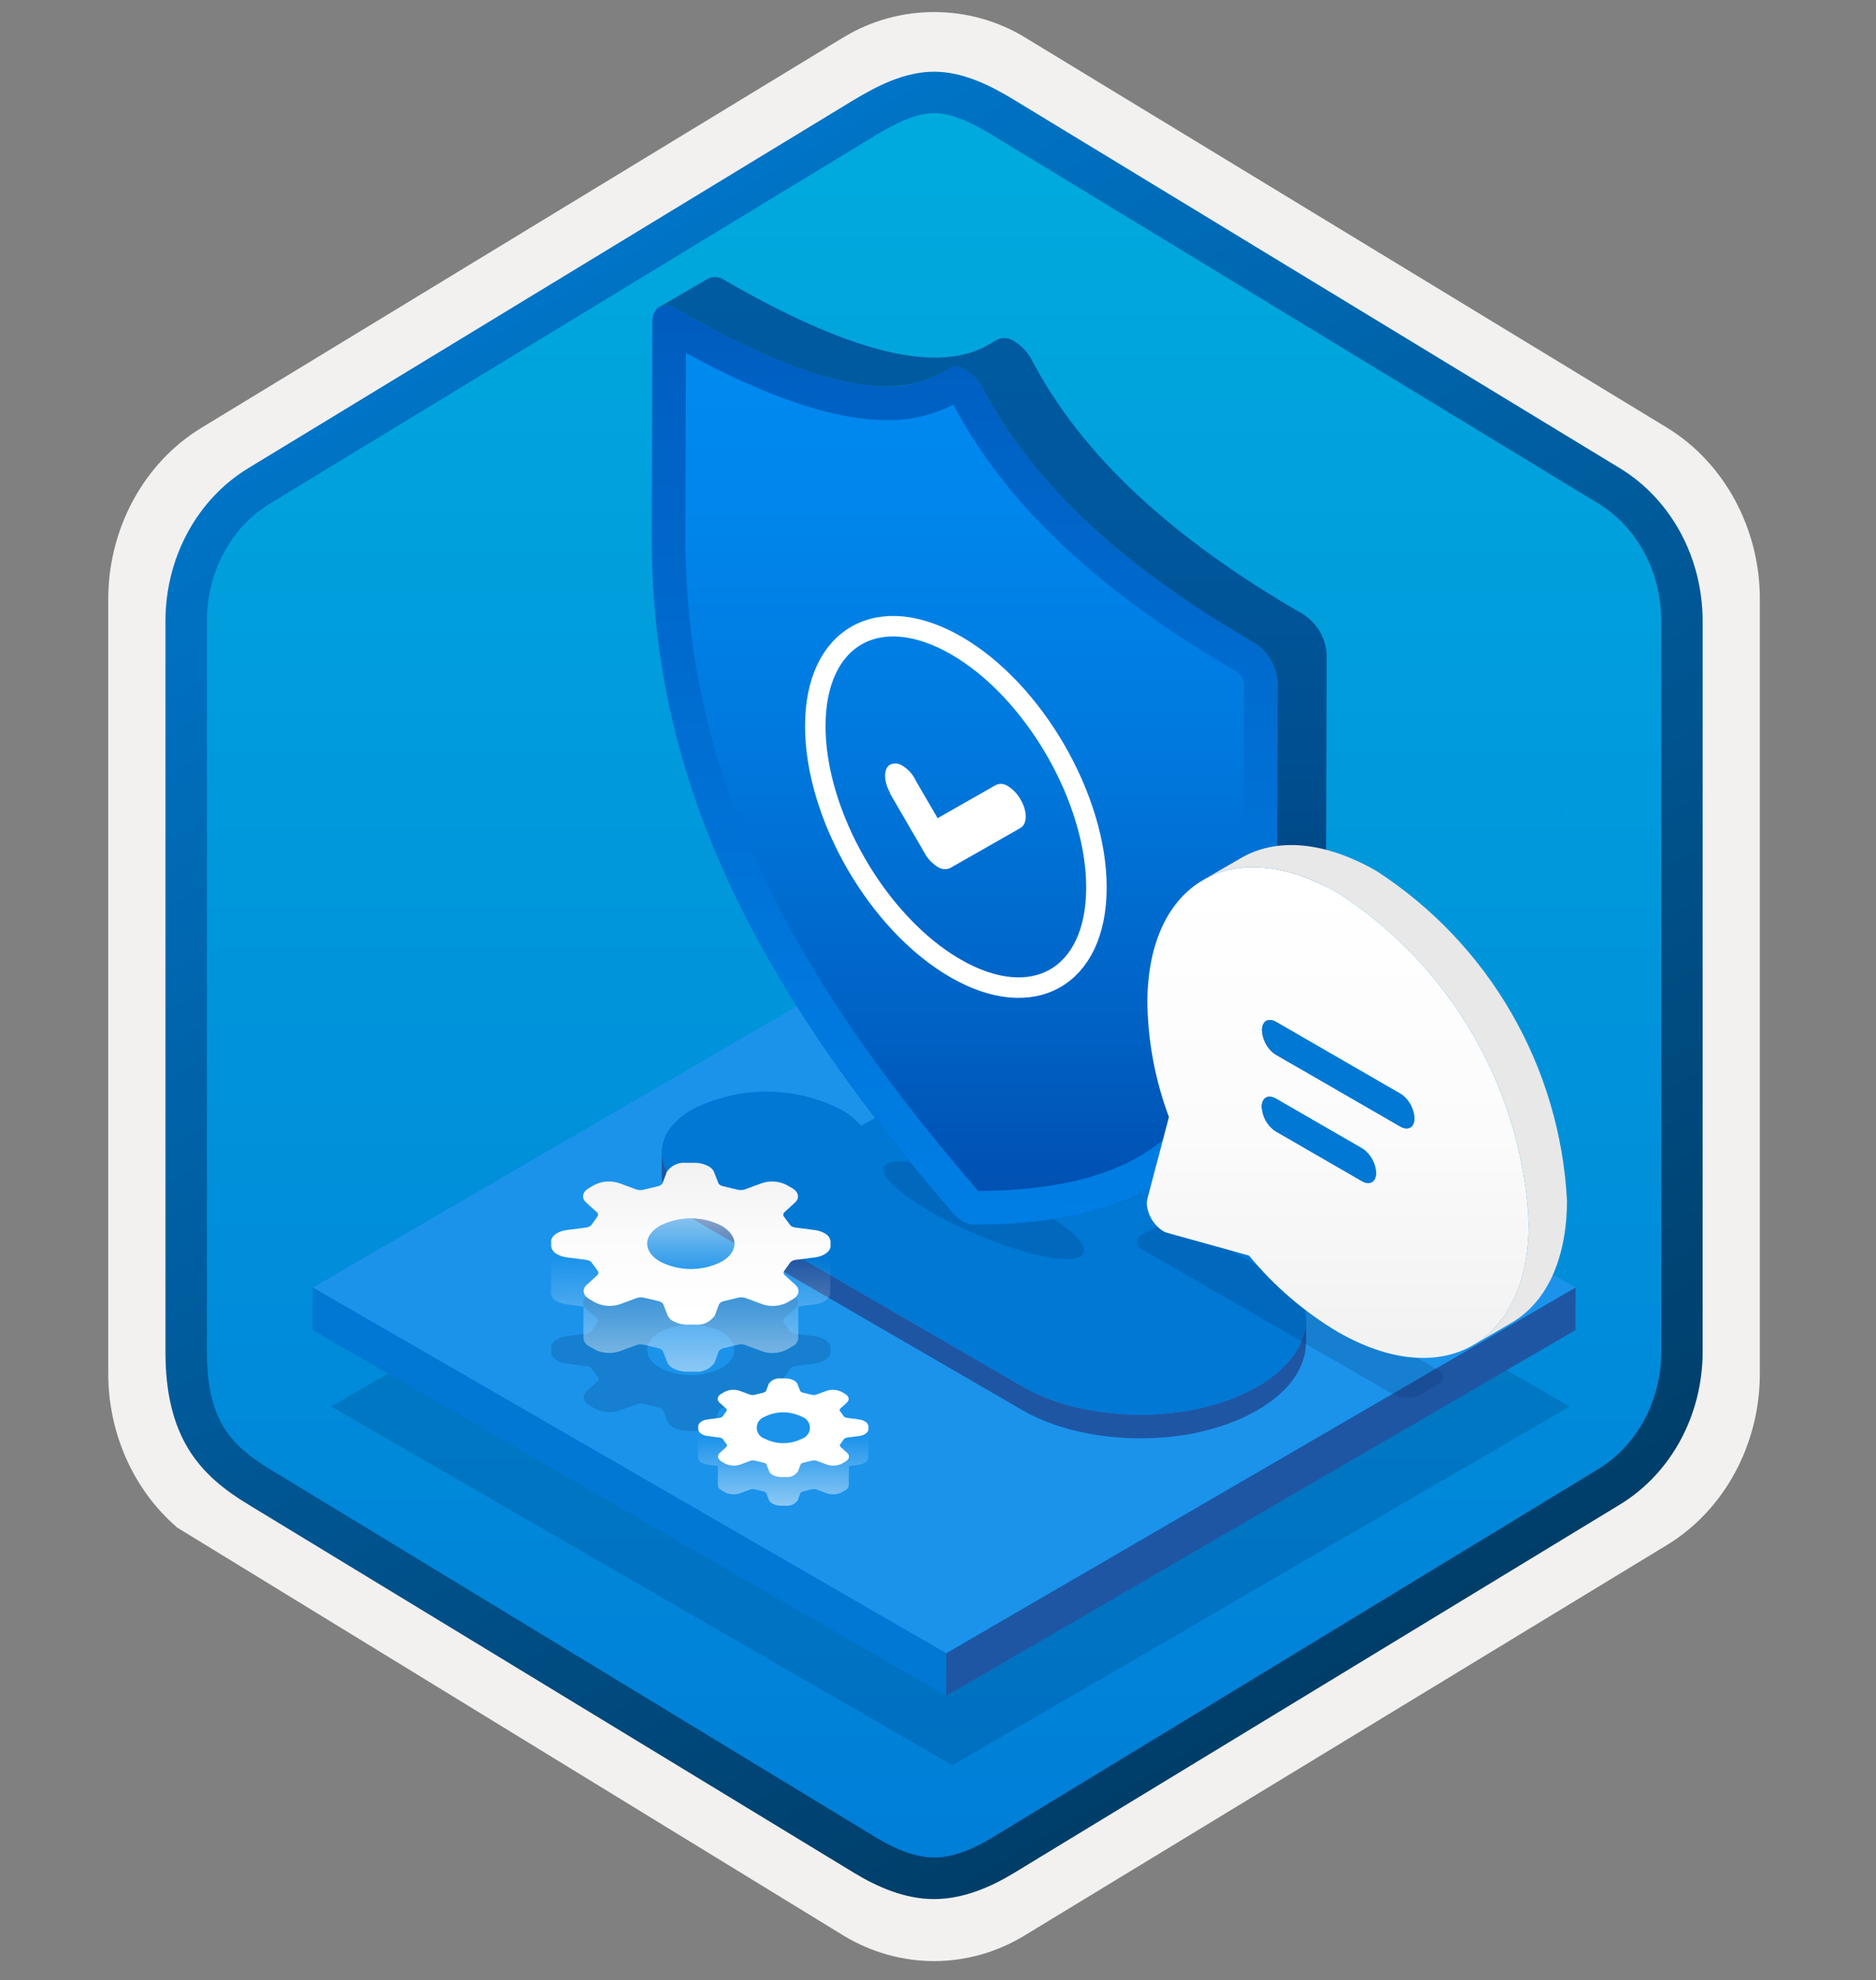<svg width="181" height="191" viewBox="0 0 181 191" fill="none" xmlns="http://www.w3.org/2000/svg">
<rect x="0" y="0" width="181" height="191" fill="#808080" stroke="none"/>
<path d="M90.124 189.167C93.184 189.167 96.194 188.317 98.854 186.697L160.824 149.037C166.364 145.667 169.794 139.337 169.794 132.497V57.787C169.794 50.967 166.364 44.627 160.824 41.247L98.854 3.587C93.524 0.347 86.704 0.367 81.404 3.587L19.434 41.267C13.894 44.637 10.444 50.967 10.444 57.807V132.507C10.444 138.267 12.894 143.687 16.994 147.257V147.287L81.404 186.717C84.044 188.317 87.064 189.167 90.124 189.167ZM90.774 8.117C92.724 8.117 95.204 9.327 96.914 10.377L157.674 47.567C161.424 49.847 163.544 56.447 163.544 61.197L162.914 132.497C162.914 137.247 159.714 141.517 155.964 143.797L95.564 180.177C92.134 182.267 89.344 182.267 85.904 180.177L24.694 143.707C20.944 141.427 17.924 137.227 17.924 132.497V58.857C17.924 54.117 20.654 49.227 24.424 46.937L85.004 10.377C86.704 9.337 88.824 8.117 90.774 8.117Z" fill="#F2F1F0"/>
<path fill-rule="evenodd" clip-rule="evenodd" d="M98.024 11.697C95.574 10.197 92.854 9.447 90.124 9.447C87.394 9.447 84.674 10.207 82.224 11.697L26.094 46.027C21.074 49.097 17.964 54.847 17.964 61.097V129.197C17.964 135.427 21.064 141.197 26.094 144.267L82.224 178.597C84.674 180.097 87.394 180.847 90.124 180.847C92.854 180.847 95.574 180.107 98.024 178.597L154.154 144.267C159.174 141.197 162.284 135.427 162.284 129.197V61.097C162.284 54.867 159.184 49.117 154.154 46.027L98.024 11.697Z" fill="url(#paint0_linear_1316_1406)"/>
<path fill-rule="evenodd" clip-rule="evenodd" d="M90.124 10.917C91.804 10.917 93.694 11.787 95.754 13.037L154.224 48.577C157.874 50.797 160.284 55.067 160.284 59.897V130.377C160.284 135.197 157.874 139.477 154.224 141.697L95.764 177.237C93.804 178.427 91.884 179.177 90.134 179.177C88.384 179.177 86.464 178.427 84.504 177.237L26.024 141.707C24.014 140.477 22.564 139.277 21.584 137.667C20.604 136.067 19.964 133.847 19.964 130.387V59.907C19.964 55.077 22.374 50.807 26.024 48.587L84.484 13.047C86.574 11.797 88.434 10.917 90.124 10.917ZM97.834 180.667L156.294 145.127C161.214 142.137 164.274 136.517 164.274 130.387V59.907C164.274 53.777 161.214 48.157 156.294 45.167L97.834 9.627C95.724 8.347 93.014 6.917 90.124 6.917C87.224 6.917 84.514 8.357 82.424 9.617H82.414L23.944 45.167C19.024 48.157 15.964 53.777 15.964 59.907V130.387C15.964 134.347 16.704 137.337 18.164 139.747C19.624 142.147 21.684 143.747 23.944 145.117L82.404 180.657C84.624 182.007 87.294 183.187 90.114 183.187C92.934 183.187 95.614 182.017 97.834 180.667Z" fill="url(#paint1_linear_1316_1406)"/>
<path opacity="0.2" d="M151.444 135.676L91.894 170.283L31.955 135.677L91.505 101.07L151.444 135.676Z" fill="#003067"/>
<path d="M152.017 124.196L91.295 159.484L30.183 124.201L90.905 88.913L152.017 124.196Z" fill="#1B93EB"/>
<path d="M152.017 124.196L152.005 128.302L91.283 163.59L91.295 159.484L152.017 124.196Z" fill="#1F56A3"/>
<path d="M91.295 159.484L91.283 163.59L30.171 128.307L30.183 124.201L91.295 159.484Z" fill="#0078D4"/>
<path d="M118.941 116.731C118.935 117.608 118.771 118.477 118.456 119.295L118.45 121.582C118.765 120.763 118.929 119.895 118.934 119.017L118.941 116.731Z" fill="#1F56A3"/>
<path d="M121.349 133.725C120.604 134.157 119.827 134.532 119.026 134.847C118.91 134.893 118.758 134.94 118.634 135.002C117.403 135.444 116.14 135.79 114.855 136.036C114.713 136.067 114.543 136.082 114.4 136.113C108.988 136.987 102.914 136.201 98.643 133.735L66.155 114.896C65.493 114.505 64.936 113.958 64.534 113.303C64.131 112.648 63.895 111.904 63.844 111.137L63.838 113.423C63.888 114.191 64.125 114.934 64.527 115.589C64.93 116.245 65.487 116.791 66.148 117.183L98.636 136.022C102.907 138.488 108.981 139.274 114.394 138.4C114.537 138.369 114.706 138.353 114.849 138.322C116.133 138.076 117.397 137.731 118.627 137.288C118.752 137.226 118.903 137.18 119.019 137.133C119.821 136.819 120.597 136.444 121.342 136.011C124.448 134.206 126.004 131.845 126.01 129.482L126.017 127.195C126.01 129.559 124.455 131.92 121.349 133.725Z" fill="#1F56A3"/>
<path d="M112.851 108.237C118.054 111.241 119.925 115.423 118.456 119.295C119.44 119.64 120.389 120.074 121.293 120.593C127.57 124.217 127.594 130.095 121.349 133.725C120.604 134.157 119.827 134.532 119.026 134.847C118.91 134.893 118.758 134.94 118.634 135.002C117.403 135.444 116.14 135.79 114.855 136.036C114.713 136.067 114.543 136.082 114.4 136.113C108.988 136.987 102.914 136.201 98.643 133.735L66.155 114.896C62.893 112.59 63.07 109.178 66.78 107.022C69.001 105.891 71.458 105.301 73.951 105.3C76.444 105.299 78.901 105.887 81.123 107.017C81.869 107.43 82.539 107.967 83.105 108.604C83.282 108.48 83.487 108.361 83.683 108.247C91.725 103.574 104.774 103.574 112.851 108.237Z" fill="#0078D4"/>
<path opacity="0.2" d="M86.112 114.247C88.283 116.445 93.969 119.346 98.826 120.727C103.717 122.118 105.953 121.449 103.748 119.215C101.542 116.98 95.751 114.049 90.895 112.695C86.073 111.35 83.941 112.049 86.112 114.247" fill="#003067"/>
<path d="M93.147 35.672C93.864 36.11 94.448 36.737 94.834 37.483C99.608 46.574 108.184 54.594 121.046 62.02C121.696 62.444 122.237 63.014 122.624 63.686C123.012 64.358 123.236 65.111 123.277 65.885L123.219 86.433C123.156 108.652 114.402 118.139 93.92 118.131C93.56 118.127 93.209 118.021 92.907 117.825C92.531 117.603 92.193 117.319 91.91 116.987C71.495 93.367 62.823 73.819 62.886 51.6L62.944 31.052C62.948 29.643 63.95 29.056 65.19 29.772C78.053 37.198 86.646 39.09 91.455 35.532C91.721 35.391 92.022 35.329 92.322 35.354C92.621 35.379 92.908 35.489 93.147 35.672V35.672Z" fill="url(#paint2_linear_1316_1406)"/>
<path d="M66.182 34.05C74.183 38.398 80.534 40.518 85.537 40.518C87.775 40.563 89.989 40.053 91.981 39.032C97.047 48.656 106.024 57.096 119.419 64.83C119.73 65.104 119.945 65.471 120.031 65.876L119.973 86.424C119.915 106.735 112.738 114.751 94.383 114.883L94.366 114.864C74.515 91.897 66.072 72.98 66.132 51.609L66.182 34.05V34.05ZM64.189 29.466C63.452 29.466 62.947 30.052 62.944 31.052L62.886 51.6C62.823 73.819 71.495 93.367 91.91 116.987C92.193 117.319 92.531 117.603 92.907 117.825C93.194 118.009 93.524 118.114 93.864 118.132C93.883 118.132 93.901 118.132 93.92 118.131H93.947C114.408 118.131 123.156 108.641 123.219 86.433L123.277 65.885C123.236 65.111 123.012 64.358 122.624 63.686C122.237 63.014 121.696 62.444 121.046 62.02C108.184 54.594 99.608 46.574 94.834 37.483C94.448 36.737 93.864 36.111 93.147 35.672C92.827 35.472 92.461 35.358 92.084 35.342C91.859 35.337 91.639 35.403 91.455 35.532C89.725 36.742 87.646 37.353 85.537 37.271C80.597 37.271 73.864 34.78 65.19 29.772C64.889 29.584 64.543 29.479 64.189 29.466V29.466Z" fill="url(#paint3_linear_1316_1406)"/>
<path d="M125.768 59.276C112.906 51.85 104.33 43.83 99.557 34.739C99.17 33.992 98.587 33.366 97.87 32.927C97.64 32.758 97.371 32.652 97.088 32.618C96.806 32.585 96.519 32.625 96.257 32.736L95.042 33.441C90.07 36.005 81.839 33.914 69.912 27.028C69.685 26.862 69.418 26.761 69.138 26.734C68.858 26.706 68.576 26.755 68.322 26.873L63.599 29.618C63.854 29.499 64.136 29.451 64.416 29.478C64.695 29.505 64.963 29.607 65.19 29.772C77.411 36.828 85.778 38.888 90.707 36.023L91.808 35.384C92.275 35.308 92.753 35.41 93.147 35.672C93.864 36.11 94.447 36.737 94.834 37.483C99.608 46.574 108.184 54.594 121.046 62.02C121.696 62.444 122.237 63.014 122.624 63.686C123.012 64.358 123.236 65.111 123.277 65.885L123.219 86.433C123.179 100.669 119.571 109.678 111.596 114.312L116.319 111.568C124.293 106.934 127.901 97.924 127.942 83.689L128 63.141C127.958 62.367 127.734 61.613 127.347 60.941C126.959 60.27 126.418 59.699 125.768 59.276Z" fill="url(#paint4_linear_1316_1406)"/>
<path d="M92.267 62.268C99.751 66.589 105.81 77.052 105.786 85.65C105.762 94.282 99.662 97.725 92.179 93.404C84.696 89.084 78.636 78.621 78.66 69.989C78.685 61.39 84.784 57.948 92.267 62.268Z" stroke="white" stroke-width="1.977" stroke-miterlimit="10"/>
<path d="M97.254 75.837C97.759 76.153 98.174 76.593 98.461 77.115C99.132 78.242 99.128 79.485 98.454 79.869L91.65 83.746C91.455 83.826 91.242 83.856 91.033 83.832C90.823 83.807 90.623 83.731 90.45 83.609C89.954 83.3 89.542 82.871 89.254 82.362L85.844 76.492L85.874 76.475C85.233 75.331 85.236 74.122 85.881 73.754C86.076 73.666 86.29 73.631 86.503 73.652C86.716 73.672 86.919 73.749 87.093 73.873C87.592 74.184 88.001 74.62 88.278 75.138L88.453 75.475L90.464 78.923L96.065 75.731C96.254 75.639 96.465 75.6 96.674 75.618C96.884 75.637 97.084 75.713 97.254 75.837Z" fill="white"/>
<path opacity="0.2" d="M76.762 134.196C77.221 134.613 77.111 135.211 76.511 135.56L75.915 135.907C75.181 136.264 74.335 136.318 73.562 136.056L71.87 135.431C71.666 135.379 71.453 135.374 71.246 135.415L69.875 135.747C69.683 135.776 69.51 135.876 69.388 136.026L68.962 137.162C68.758 137.455 68.48 137.688 68.156 137.839C67.833 137.99 67.475 138.052 67.119 138.019H66.277C65.807 138.021 65.345 137.903 64.934 137.677C64.712 137.566 64.533 137.385 64.424 137.162L63.978 136.026C63.931 135.952 63.865 135.892 63.786 135.853C63.717 135.812 63.641 135.781 63.563 135.761L62.177 135.431C61.954 135.375 61.72 135.375 61.497 135.431L59.809 136.054C59.034 136.315 58.188 136.262 57.454 135.905L56.857 135.56C56.253 135.212 56.136 134.613 56.591 134.197L57.661 133.216C57.705 133.167 57.731 133.106 57.736 133.04C57.74 132.975 57.724 132.91 57.688 132.856L57.106 132.062C57.063 131.989 57 131.93 56.925 131.892C56.831 131.837 56.729 131.799 56.623 131.779L54.664 131.527C54.35 131.487 54.046 131.387 53.77 131.232C53.614 131.164 53.477 131.057 53.374 130.921C53.27 130.785 53.203 130.625 53.178 130.456L53.176 129.968C53.173 129.476 53.818 129.007 54.649 128.898L56.606 128.646C56.78 128.619 56.94 128.535 57.061 128.406L57.63 127.606C57.675 127.55 57.7 127.479 57.7 127.407C57.699 127.334 57.674 127.264 57.628 127.208L56.542 126.23C56.084 125.814 56.193 125.215 56.793 124.867L57.389 124.52C58.124 124.163 58.969 124.109 59.743 124.37L61.435 124.996C61.639 125.047 61.852 125.053 62.058 125.012L63.43 124.68C63.621 124.651 63.795 124.551 63.917 124.401L64.342 123.265C64.546 122.972 64.824 122.738 65.148 122.588C65.472 122.437 65.83 122.375 66.185 122.408H67.028C67.497 122.406 67.959 122.524 68.371 122.749C68.593 122.861 68.772 123.042 68.88 123.265L69.322 124.399C69.371 124.474 69.438 124.534 69.518 124.573C69.588 124.616 69.665 124.646 69.745 124.664L71.124 124.994C71.348 125.051 71.583 125.052 71.807 124.996L73.499 124.37C74.273 124.111 75.117 124.166 75.851 124.522L76.448 124.867C77.051 125.215 77.168 125.814 76.714 126.23L75.643 127.21C75.6 127.259 75.574 127.321 75.569 127.386C75.564 127.452 75.581 127.516 75.617 127.571L76.198 128.365C76.241 128.438 76.304 128.497 76.38 128.535C76.472 128.589 76.573 128.627 76.678 128.646L78.64 128.9C78.955 128.939 79.258 129.039 79.534 129.194C79.691 129.263 79.827 129.37 79.931 129.505C80.035 129.64 80.103 129.8 80.13 129.968L80.129 130.458C80.132 130.95 79.486 131.42 78.655 131.529L76.695 131.779C76.522 131.808 76.363 131.893 76.243 132.021L75.674 132.821C75.629 132.877 75.604 132.947 75.605 133.02C75.606 133.092 75.633 133.162 75.68 133.216L76.762 134.196ZM63.683 131.939C64.606 132.408 65.627 132.652 66.662 132.651C67.698 132.651 68.718 132.406 69.641 131.937C71.275 130.987 71.269 129.439 69.621 128.488C68.699 128.019 67.679 127.775 66.644 127.775C65.61 127.775 64.59 128.019 63.667 128.488C62.03 129.439 62.035 130.987 63.683 131.939" fill="#003067"/>
<path d="M62.434 123.291L62.443 119.96C62.477 119.591 62.608 119.238 62.824 118.937C63.038 118.636 63.33 118.397 63.667 118.245C64.59 117.776 65.61 117.532 66.644 117.532C67.679 117.532 68.699 117.776 69.621 118.245C69.964 118.397 70.26 118.639 70.478 118.944C70.696 119.249 70.829 119.607 70.862 119.981L70.852 123.291L62.434 123.291Z" fill="url(#paint5_linear_1316_1406)"/>
<path d="M76.762 123.953C77.221 124.369 77.111 124.968 76.511 125.317L75.915 125.663C75.181 126.02 74.335 126.074 73.562 125.813L71.87 125.187C71.666 125.136 71.453 125.13 71.246 125.171L69.875 125.503C69.683 125.533 69.51 125.632 69.388 125.782L68.962 126.918C68.758 127.211 68.48 127.445 68.156 127.596C67.833 127.746 67.475 127.808 67.119 127.775H66.277C65.807 127.777 65.345 127.66 64.934 127.434C64.712 127.323 64.533 127.141 64.424 126.918L63.978 125.782C63.931 125.708 63.865 125.649 63.786 125.61C63.717 125.569 63.641 125.538 63.563 125.518L62.177 125.188C61.954 125.132 61.72 125.132 61.497 125.188L59.809 125.811C59.034 126.072 58.188 126.018 57.454 125.661L56.857 125.317C56.253 124.968 56.136 124.369 56.591 123.953L57.661 122.973C57.705 122.924 57.731 122.862 57.736 122.797C57.74 122.732 57.724 122.667 57.688 122.612L57.106 121.819C57.063 121.746 57 121.687 56.925 121.648C56.831 121.594 56.729 121.556 56.623 121.536L54.664 121.283C54.35 121.244 54.046 121.144 53.77 120.989C53.614 120.92 53.477 120.813 53.374 120.678C53.27 120.542 53.203 120.382 53.178 120.213L53.176 119.725C53.173 119.233 53.818 118.763 54.649 118.655L56.606 118.402C56.78 118.376 56.94 118.291 57.061 118.162L57.63 117.363C57.675 117.306 57.7 117.236 57.7 117.163C57.699 117.091 57.674 117.021 57.628 116.965L56.542 115.987C56.084 115.571 56.193 114.972 56.793 114.623L57.389 114.277C58.124 113.919 58.969 113.866 59.743 114.127L61.435 114.752C61.639 114.804 61.852 114.81 62.058 114.769L63.43 114.437C63.621 114.407 63.795 114.308 63.917 114.158L64.342 113.022C64.546 112.729 64.824 112.495 65.148 112.344C65.472 112.194 65.83 112.132 66.185 112.165H67.028C67.497 112.163 67.959 112.28 68.371 112.506C68.593 112.617 68.772 112.798 68.88 113.022L69.322 114.156C69.371 114.23 69.438 114.29 69.518 114.33C69.588 114.372 69.665 114.403 69.745 114.42L71.124 114.75C71.348 114.808 71.583 114.808 71.807 114.752L73.499 114.127C74.273 113.868 75.117 113.922 75.851 114.279L76.448 114.623C77.051 114.972 77.168 115.571 76.714 115.987L75.643 116.967C75.6 117.016 75.574 117.078 75.569 117.143C75.564 117.208 75.581 117.273 75.617 117.328L76.198 118.121C76.241 118.194 76.304 118.253 76.38 118.292C76.472 118.346 76.573 118.383 76.678 118.402L78.64 118.657C78.955 118.696 79.258 118.796 79.534 118.951C79.691 119.02 79.827 119.126 79.931 119.262C80.035 119.397 80.103 119.556 80.13 119.725L80.129 120.215C80.132 120.707 79.486 121.177 78.655 121.285L76.695 121.536C76.522 121.564 76.363 121.649 76.243 121.778L75.674 122.577C75.629 122.633 75.604 122.704 75.605 122.776C75.606 122.849 75.633 122.918 75.68 122.973L76.762 123.953ZM63.683 121.695C64.606 122.164 65.627 122.408 66.662 122.408C67.698 122.408 68.718 122.163 69.641 121.693C71.275 120.744 71.269 119.196 69.621 118.244C68.699 117.776 67.679 117.532 66.644 117.532C65.61 117.532 64.59 117.776 63.667 118.244C62.03 119.196 62.035 120.744 63.683 121.695" fill="url(#paint6_linear_1316_1406)"/>
<path d="M76.98 115.501C76.975 115.539 76.967 115.577 76.956 115.613C76.95 115.634 76.943 115.653 76.935 115.673C76.919 115.712 76.899 115.749 76.877 115.785C76.867 115.802 76.858 115.819 76.846 115.836C76.808 115.89 76.763 115.94 76.715 115.986L76.714 115.987L75.643 116.967C75.619 116.991 75.601 117.02 75.59 117.052C75.587 117.063 75.584 117.075 75.582 117.087C75.575 117.11 75.571 117.134 75.57 117.159C75.564 117.219 75.581 117.279 75.617 117.328L76.198 118.121C76.241 118.194 76.304 118.253 76.38 118.291C76.472 118.346 76.573 118.383 76.678 118.402L76.982 118.442L76.99 115.414C76.99 115.424 76.987 115.433 76.987 115.442C76.986 115.462 76.983 115.482 76.98 115.501Z" fill="url(#paint7_linear_1316_1406)"/>
<path d="M80.1 120.398C79.984 120.678 79.765 120.904 79.487 121.029C79.379 121.084 79.266 121.131 79.15 121.168C78.989 121.223 78.823 121.262 78.655 121.285L77.009 121.495L76.973 121.5L76.695 121.535C76.522 121.564 76.363 121.649 76.243 121.777L75.674 122.577C75.629 122.633 75.604 122.704 75.605 122.776C75.606 122.848 75.633 122.918 75.68 122.973L76.762 123.953C77.221 124.369 77.111 124.968 76.511 125.317L75.915 125.663C75.342 125.946 74.695 126.041 74.065 125.935C74.042 125.932 74.02 125.927 73.998 125.924C73.849 125.9 73.703 125.863 73.562 125.813L71.869 125.187C71.834 125.177 71.798 125.169 71.762 125.164C71.695 125.153 71.627 125.147 71.559 125.145C71.454 125.139 71.349 125.148 71.246 125.171L69.875 125.503C69.858 125.507 69.842 125.514 69.825 125.518C69.653 125.552 69.498 125.645 69.388 125.782L68.962 126.918C68.87 127.121 68.716 127.29 68.522 127.401C68.367 127.498 68.201 127.575 68.027 127.631C67.734 127.727 67.427 127.775 67.119 127.775H66.277C66.057 127.774 65.838 127.748 65.625 127.696C65.489 127.666 65.356 127.625 65.226 127.575C65.126 127.535 65.028 127.488 64.934 127.434C64.712 127.323 64.532 127.141 64.424 126.918L63.978 125.782C63.931 125.708 63.865 125.649 63.786 125.61C63.717 125.569 63.641 125.538 63.563 125.518L62.87 125.353L62.177 125.187C62.12 125.172 62.063 125.161 62.005 125.155C61.941 125.148 61.877 125.145 61.813 125.146C61.753 125.146 61.693 125.15 61.633 125.157C61.587 125.163 61.541 125.173 61.497 125.187L59.808 125.811C59.66 125.863 59.506 125.902 59.35 125.926C59.327 125.93 59.304 125.935 59.28 125.938C59.121 125.96 58.961 125.971 58.8 125.97C58.775 125.97 58.751 125.969 58.726 125.968C58.56 125.965 58.395 125.95 58.232 125.922L58.208 125.918C57.944 125.875 57.689 125.789 57.453 125.661L56.857 125.317C56.253 124.968 56.136 124.369 56.591 123.953L57.661 122.973C57.691 122.939 57.713 122.898 57.725 122.854C57.737 122.81 57.739 122.764 57.73 122.719C57.728 122.709 57.728 122.698 57.725 122.689C57.719 122.661 57.706 122.635 57.688 122.613L57.688 122.612L57.684 122.607L57.106 121.818C57.063 121.746 57 121.687 56.925 121.648C56.831 121.594 56.729 121.556 56.623 121.536L54.664 121.283C54.398 121.247 54.139 121.166 53.898 121.046C53.857 121.025 53.809 121.011 53.77 120.989C53.605 120.897 53.459 120.776 53.34 120.63C53.241 120.513 53.184 120.366 53.178 120.213L53.153 124.747C53.177 124.916 53.245 125.076 53.348 125.212C53.452 125.348 53.588 125.455 53.745 125.523C54.021 125.678 54.324 125.778 54.638 125.818L56.297 126.031L56.288 129.06C56.3 129.228 56.357 129.39 56.453 129.529C56.548 129.668 56.679 129.779 56.831 129.851L57.428 130.196C58.163 130.553 59.009 130.606 59.783 130.345L61.471 129.722C61.695 129.666 61.928 129.666 62.151 129.722L63.537 130.052C63.616 130.072 63.691 130.103 63.761 130.144C63.839 130.183 63.906 130.243 63.953 130.317L64.398 131.453C64.507 131.676 64.686 131.857 64.908 131.968C65.32 132.194 65.782 132.312 66.251 132.31H67.094C67.449 132.343 67.807 132.281 68.131 132.13C68.455 131.979 68.733 131.746 68.937 131.453L69.362 130.317C69.484 130.167 69.658 130.067 69.849 130.038L71.221 129.706C71.427 129.665 71.64 129.67 71.844 129.722L73.536 130.347C74.31 130.609 75.155 130.555 75.889 130.198L76.486 129.851C76.635 129.78 76.764 129.67 76.857 129.533C76.951 129.396 77.007 129.237 77.019 129.072L77.028 126.024L78.629 125.82C79.461 125.711 80.106 125.241 80.103 124.749L80.129 120.215C80.129 120.277 80.119 120.339 80.1 120.398V120.398Z" fill="url(#paint8_linear_1316_1406)"/>
<path d="M56.605 118.402C56.78 118.376 56.94 118.291 57.061 118.163L57.63 117.363C57.677 117.304 57.701 117.231 57.698 117.156C57.697 117.131 57.693 117.107 57.686 117.083C57.684 117.071 57.682 117.06 57.679 117.048C57.668 117.017 57.651 116.989 57.627 116.965L56.542 115.987C56.492 115.941 56.447 115.89 56.407 115.835C56.395 115.818 56.386 115.801 56.376 115.783C56.353 115.748 56.333 115.711 56.317 115.672C56.308 115.652 56.302 115.631 56.295 115.61C56.284 115.575 56.276 115.538 56.27 115.501C56.267 115.48 56.264 115.459 56.263 115.438C56.263 115.426 56.259 115.415 56.259 115.403L56.251 118.448L56.605 118.402Z" fill="url(#paint9_linear_1316_1406)"/>
<path d="M81.737 140.147C82.017 140.401 81.95 140.766 81.585 140.978L81.221 141.19C80.774 141.407 80.258 141.44 79.787 141.281L78.756 140.9C78.632 140.868 78.502 140.865 78.376 140.89L77.54 141.092C77.423 141.11 77.318 141.171 77.243 141.262L76.984 141.955C76.86 142.133 76.69 142.276 76.493 142.367C76.296 142.459 76.077 142.497 75.861 142.477H75.347C75.061 142.478 74.779 142.407 74.529 142.269C74.394 142.201 74.284 142.091 74.218 141.955L73.947 141.262C73.918 141.217 73.877 141.181 73.829 141.157C73.787 141.132 73.741 141.113 73.693 141.101L72.849 140.9C72.713 140.866 72.57 140.866 72.434 140.9L71.405 141.28C70.933 141.439 70.418 141.406 69.97 141.188L69.606 140.978C69.238 140.766 69.167 140.401 69.444 140.147L70.097 139.55C70.123 139.52 70.139 139.483 70.142 139.443C70.145 139.403 70.134 139.363 70.113 139.33L69.758 138.846C69.732 138.802 69.694 138.766 69.648 138.743C69.591 138.71 69.528 138.686 69.464 138.674L68.27 138.52C68.078 138.496 67.893 138.435 67.725 138.341C67.63 138.299 67.547 138.234 67.483 138.151C67.42 138.068 67.379 137.971 67.364 137.868L67.363 137.571C67.361 137.271 67.754 136.984 68.261 136.918L69.453 136.764C69.559 136.748 69.657 136.697 69.731 136.618L70.077 136.131C70.105 136.096 70.12 136.054 70.12 136.009C70.119 135.965 70.104 135.923 70.076 135.888L69.415 135.292C69.135 135.039 69.202 134.674 69.567 134.461L69.931 134.25C70.378 134.032 70.894 134 71.365 134.159L72.396 134.54C72.52 134.571 72.65 134.575 72.776 134.55L73.612 134.347C73.729 134.33 73.834 134.269 73.909 134.177L74.168 133.485C74.292 133.306 74.462 133.164 74.659 133.072C74.857 132.98 75.075 132.943 75.291 132.963H75.805C76.091 132.962 76.373 133.033 76.623 133.171C76.759 133.239 76.868 133.349 76.934 133.485L77.203 134.176C77.233 134.222 77.274 134.258 77.323 134.282C77.365 134.308 77.412 134.327 77.461 134.337L78.301 134.539C78.438 134.574 78.581 134.574 78.718 134.54L79.749 134.159C80.221 134.001 80.735 134.034 81.182 134.251L81.546 134.461C81.914 134.674 81.985 135.039 81.708 135.292L81.055 135.89C81.029 135.919 81.013 135.957 81.01 135.997C81.007 136.037 81.018 136.076 81.04 136.11L81.394 136.593C81.42 136.638 81.459 136.673 81.504 136.697C81.561 136.73 81.622 136.753 81.686 136.764L82.882 136.919C83.074 136.943 83.259 137.004 83.427 137.099C83.522 137.141 83.606 137.206 83.669 137.288C83.732 137.371 83.774 137.468 83.79 137.57L83.789 137.869C83.791 138.169 83.398 138.455 82.891 138.521L81.697 138.674C81.591 138.692 81.495 138.743 81.421 138.821L81.075 139.309C81.047 139.343 81.032 139.386 81.032 139.43C81.033 139.474 81.049 139.517 81.078 139.55L81.737 140.147ZM73.766 138.771C74.329 139.057 74.951 139.206 75.582 139.206C76.213 139.206 76.835 139.056 77.397 138.77C77.616 138.694 77.805 138.551 77.939 138.362C78.072 138.173 78.143 137.946 78.142 137.715C78.14 137.484 78.067 137.258 77.931 137.071C77.796 136.883 77.605 136.742 77.386 136.668C76.823 136.383 76.202 136.234 75.571 136.234C74.941 136.234 74.319 136.383 73.757 136.668C73.538 136.744 73.349 136.887 73.215 137.076C73.081 137.265 73.01 137.492 73.011 137.723C73.012 137.955 73.085 138.18 73.221 138.368C73.356 138.556 73.547 138.697 73.766 138.771" fill="url(#paint10_linear_1316_1406)"/>
<path d="M81.871 134.997C81.868 135.02 81.862 135.043 81.856 135.065C81.852 135.077 81.848 135.089 81.843 135.101C81.833 135.125 81.821 135.148 81.808 135.169C81.801 135.18 81.796 135.19 81.789 135.2C81.765 135.233 81.738 135.264 81.709 135.292L81.708 135.292L81.055 135.89C81.041 135.904 81.03 135.922 81.023 135.942C81.021 135.949 81.019 135.956 81.018 135.963C81.014 135.977 81.012 135.992 81.011 136.007C81.007 136.043 81.018 136.08 81.04 136.11L81.394 136.593C81.42 136.638 81.459 136.674 81.504 136.697C81.561 136.73 81.622 136.753 81.686 136.764L81.871 136.788L81.877 134.943L81.875 134.961C81.874 134.973 81.872 134.985 81.871 134.997Z" fill="url(#paint11_linear_1316_1406)"/>
<path d="M83.772 137.981C83.701 138.152 83.567 138.289 83.398 138.365C83.332 138.399 83.263 138.428 83.193 138.45C83.095 138.484 82.994 138.508 82.891 138.522L81.888 138.65L81.866 138.652L81.697 138.674C81.591 138.692 81.495 138.743 81.421 138.822L81.075 139.309C81.047 139.343 81.032 139.386 81.032 139.43C81.033 139.474 81.049 139.517 81.078 139.55L81.737 140.147C82.017 140.401 81.95 140.766 81.585 140.979L81.221 141.19C80.872 141.362 80.478 141.42 80.094 141.356L80.053 141.348C79.962 141.334 79.873 141.311 79.787 141.281L78.756 140.9C78.734 140.893 78.712 140.889 78.69 140.886C78.649 140.879 78.608 140.875 78.567 140.874C78.502 140.87 78.438 140.876 78.376 140.89L77.54 141.092C77.53 141.094 77.52 141.099 77.51 141.101C77.405 141.122 77.31 141.179 77.243 141.262L76.984 141.955C76.927 142.078 76.834 142.181 76.715 142.249C76.621 142.308 76.52 142.355 76.414 142.389C76.235 142.447 76.048 142.477 75.861 142.477H75.347C75.213 142.476 75.08 142.46 74.95 142.429C74.867 142.41 74.786 142.386 74.707 142.355C74.645 142.331 74.586 142.302 74.529 142.269C74.393 142.201 74.284 142.091 74.218 141.955L73.946 141.262C73.918 141.217 73.877 141.181 73.829 141.157C73.787 141.132 73.741 141.113 73.693 141.101L73.271 141L72.848 140.9C72.814 140.89 72.779 140.884 72.743 140.88C72.705 140.876 72.666 140.874 72.627 140.875C72.59 140.875 72.553 140.877 72.517 140.882C72.489 140.885 72.461 140.891 72.434 140.9L71.405 141.28C71.314 141.312 71.221 141.335 71.126 141.35C71.111 141.352 71.098 141.355 71.083 141.357C70.986 141.371 70.888 141.377 70.79 141.377L70.746 141.376C70.644 141.374 70.544 141.364 70.444 141.348L70.43 141.345C70.269 141.319 70.113 141.266 69.97 141.189L69.606 140.979C69.238 140.766 69.167 140.401 69.444 140.148L70.097 139.55C70.115 139.529 70.128 139.504 70.135 139.478C70.143 139.451 70.144 139.423 70.138 139.395L70.136 139.377C70.132 139.36 70.124 139.344 70.113 139.331L70.113 139.33L70.11 139.327L69.758 138.847C69.732 138.802 69.694 138.766 69.648 138.743C69.591 138.71 69.528 138.687 69.464 138.674L68.27 138.521C68.107 138.498 67.95 138.449 67.803 138.376C67.778 138.363 67.749 138.354 67.725 138.341C67.624 138.285 67.535 138.211 67.463 138.122C67.402 138.051 67.368 137.961 67.364 137.868L67.349 140.632C67.364 140.735 67.405 140.832 67.468 140.915C67.531 140.998 67.614 141.063 67.709 141.105C67.878 141.199 68.063 141.26 68.254 141.284L69.265 141.414L69.26 143.26C69.267 143.363 69.302 143.461 69.36 143.546C69.418 143.631 69.498 143.699 69.591 143.742L69.954 143.952C70.402 144.17 70.918 144.203 71.389 144.043L72.419 143.664C72.555 143.63 72.697 143.63 72.833 143.664L73.677 143.865C73.725 143.877 73.771 143.896 73.814 143.921C73.862 143.945 73.902 143.981 73.931 144.026L74.202 144.718C74.269 144.854 74.378 144.965 74.513 145.033C74.764 145.17 75.046 145.242 75.332 145.241H75.845C76.062 145.261 76.28 145.223 76.477 145.131C76.674 145.039 76.844 144.897 76.968 144.718L77.228 144.026C77.302 143.934 77.408 143.874 77.524 143.856L78.36 143.654C78.486 143.629 78.616 143.632 78.74 143.663L79.771 144.045C80.243 144.204 80.758 144.171 81.206 143.953L81.569 143.742C81.66 143.699 81.739 143.632 81.796 143.548C81.853 143.465 81.887 143.368 81.894 143.267L81.9 141.41L82.876 141.285C83.382 141.219 83.775 140.933 83.774 140.633L83.789 137.869C83.789 137.907 83.784 137.945 83.772 137.981Z" fill="url(#paint12_linear_1316_1406)"/>
<path d="M69.453 136.765C69.559 136.749 69.657 136.697 69.731 136.618L70.077 136.131C70.106 136.095 70.121 136.051 70.119 136.005C70.118 135.99 70.116 135.975 70.112 135.961C70.111 135.953 70.109 135.946 70.107 135.939C70.101 135.92 70.09 135.903 70.076 135.889L69.415 135.293C69.384 135.265 69.356 135.234 69.332 135.2C69.325 135.19 69.32 135.179 69.313 135.168C69.299 135.147 69.287 135.124 69.277 135.101C69.272 135.088 69.268 135.076 69.264 135.063C69.257 135.041 69.252 135.019 69.249 134.996C69.247 134.983 69.245 134.971 69.244 134.958C69.244 134.951 69.242 134.944 69.242 134.937L69.237 136.793L69.453 136.765Z" fill="url(#paint13_linear_1316_1406)"/>
<path d="M150.388 106.699C150.51 107.019 150.655 107.331 150.821 107.631C150.674 107.35 150.549 107.059 150.446 106.759C150.427 106.737 150.407 106.721 150.388 106.699Z" fill="#0078D4"/>
<path d="M150.388 77.875C150.51 78.196 150.655 78.507 150.821 78.808C150.674 78.527 150.549 78.235 150.446 77.935C150.427 77.913 150.407 77.897 150.388 77.875Z" fill="#0078D4"/>
<path opacity="0.2" d="M138.643 132.089C138.8 132.141 138.937 132.241 139.034 132.375C139.131 132.509 139.183 132.67 139.184 132.835C139.185 133.001 139.134 133.162 139.039 133.297C138.943 133.432 138.808 133.534 138.652 133.588L137.028 134.532C136.629 134.732 136.188 134.836 135.741 134.835C135.294 134.833 134.853 134.726 134.455 134.523L110.246 120.546C110.093 120.493 109.959 120.393 109.864 120.261C109.769 120.129 109.718 119.971 109.717 119.808C109.716 119.645 109.766 119.486 109.859 119.353C109.953 119.22 110.085 119.119 110.238 119.064L111.862 118.121C112.26 117.917 112.7 117.81 113.147 117.809C113.594 117.807 114.035 117.911 114.435 118.112L138.643 132.089Z" fill="#003067"/>
<path d="M132.843 84.039C127.73 81.087 123.095 80.812 119.748 82.758L116.067 84.896C119.415 82.951 124.05 83.226 129.163 86.178C134.51 89.651 138.959 94.34 142.148 99.862C145.336 105.384 147.172 111.582 147.506 117.95C147.489 123.747 145.444 127.826 142.142 129.744L145.822 127.606C149.124 125.687 151.17 121.608 151.186 115.811C150.852 109.444 149.016 103.246 145.828 97.724C142.64 92.202 138.19 87.512 132.843 84.039Z" fill="#E8E8E8"/>
<path d="M129.162 86.178C134.51 89.651 138.959 94.34 142.147 99.862C145.335 105.384 147.171 111.582 147.506 117.95C147.473 129.621 139.211 134.329 129.042 128.459C125.795 126.518 122.907 124.032 120.503 121.111L112.606 118.918C112.464 118.878 112.328 118.82 112.201 118.745C111.818 118.494 111.487 118.17 111.229 117.791C110.972 117.412 110.791 116.986 110.698 116.538C110.632 116.239 110.633 115.929 110.701 115.631L112.782 107.751C111.457 104.215 110.752 100.476 110.699 96.7C110.732 85.015 119.005 80.313 129.162 86.178ZM135.276 108.753C135.954 109.042 136.467 108.673 136.47 107.869C136.447 107.429 136.33 107 136.125 106.61C135.921 106.22 135.634 105.88 135.285 105.612L135.096 105.49L123.138 98.586L122.949 98.49C122.271 98.2 121.758 98.569 121.756 99.374C121.778 99.813 121.896 100.243 122.1 100.633C122.305 101.022 122.591 101.363 122.94 101.631L123.129 101.753L135.087 108.657L135.276 108.753L135.276 108.753ZM131.576 114.023C132.255 114.312 132.768 113.943 132.77 113.139C132.746 112.7 132.628 112.271 132.424 111.881C132.219 111.492 131.933 111.151 131.585 110.882L131.396 110.76L123.117 105.98L122.928 105.883C122.25 105.607 121.737 105.963 121.735 106.767C121.757 107.207 121.875 107.636 122.079 108.026C122.284 108.416 122.57 108.757 122.919 109.025L123.108 109.146L131.387 113.926L131.576 114.023" fill="url(#paint14_linear_1316_1406)"/>
<path d="M135.276 108.753C135.955 109.042 136.468 108.673 136.47 107.869C136.448 107.429 136.33 107 136.126 106.61C135.921 106.221 135.634 105.88 135.285 105.612L135.096 105.49L123.139 98.586L122.95 98.49C122.271 98.2 121.758 98.569 121.756 99.374C121.778 99.813 121.896 100.243 122.1 100.633C122.305 101.022 122.592 101.363 122.941 101.631L123.129 101.753L135.087 108.657L135.276 108.753L135.276 108.753ZM131.577 114.023C132.255 114.312 132.768 113.943 132.77 113.139C132.746 112.7 132.628 112.271 132.424 111.881C132.22 111.492 131.934 111.151 131.586 110.882L131.397 110.76L123.117 105.98L122.928 105.883C122.25 105.607 121.737 105.963 121.735 106.767C121.757 107.207 121.875 107.637 122.079 108.026C122.284 108.416 122.571 108.757 122.92 109.025L123.108 109.147L131.388 113.927L131.577 114.023" fill="#0078D4"/>
<defs>
<linearGradient id="paint0_linear_1316_1406" x1="90.124" y1="9.447" x2="90.124" y2="180.847" gradientUnits="userSpaceOnUse">
<stop stop-color="#00ABDE"/>
<stop offset="1" stop-color="#007ED8"/>
</linearGradient>
<linearGradient id="paint1_linear_1316_1406" x1="36.244" y1="4.238" x2="202.921" y2="286.569" gradientUnits="userSpaceOnUse">
<stop stop-color="#007ED8"/>
<stop offset="0.707" stop-color="#002D4C"/>
</linearGradient>
<linearGradient id="paint2_linear_1316_1406" x1="93.082" y1="118.132" x2="93.082" y2="29.466" gradientUnits="userSpaceOnUse">
<stop stop-color="#004DAE"/>
<stop offset="0.21" stop-color="#0061C4"/>
<stop offset="0.51" stop-color="#0078DD"/>
<stop offset="0.78" stop-color="#0086EC"/>
<stop offset="1" stop-color="#008BF1"/>
</linearGradient>
<linearGradient id="paint3_linear_1316_1406" x1="86.374" y1="188.285" x2="88.6" y2="-0.398" gradientUnits="userSpaceOnUse">
<stop stop-color="#008BF1"/>
<stop offset="0.22" stop-color="#0086EC"/>
<stop offset="0.49" stop-color="#0078DD"/>
<stop offset="0.79" stop-color="#0061C4"/>
<stop offset="1" stop-color="#004DAE"/>
</linearGradient>
<linearGradient id="paint4_linear_1316_1406" x1="95.799" y1="114.312" x2="95.799" y2="26.565" gradientUnits="userSpaceOnUse">
<stop stop-color="#003067"/>
<stop offset="0.2" stop-color="#003F7C"/>
<stop offset="0.47" stop-color="#004F90"/>
<stop offset="0.74" stop-color="#00589D"/>
<stop offset="1" stop-color="#005BA1"/>
</linearGradient>
<linearGradient id="paint5_linear_1316_1406" x1="66.648" y1="123.291" x2="66.648" y2="117.532" gradientUnits="userSpaceOnUse">
<stop stop-color="#F0F0F0" stop-opacity="0"/>
<stop offset="1" stop-color="#F0F0F0" stop-opacity="0.5"/>
</linearGradient>
<linearGradient id="paint6_linear_1316_1406" x1="66.653" y1="127.215" x2="66.653" y2="112.505" gradientUnits="userSpaceOnUse">
<stop stop-color="white"/>
<stop offset="0.56" stop-color="#FBFBFB"/>
<stop offset="1" stop-color="#F2F2F2"/>
</linearGradient>
<linearGradient id="paint7_linear_1316_1406" x1="167.683" y1="453.776" x2="167.683" y2="462.942" gradientUnits="userSpaceOnUse">
<stop stop-color="#F0F0F0" stop-opacity="0"/>
<stop offset="1" stop-color="#F0F0F0" stop-opacity="0.5"/>
</linearGradient>
<linearGradient id="paint8_linear_1316_1406" x1="66.748" y1="132.476" x2="66.728" y2="121.364" gradientUnits="userSpaceOnUse">
<stop stop-color="white" stop-opacity="0.5"/>
<stop offset="1" stop-color="#FCFCFC" stop-opacity="0"/>
</linearGradient>
<linearGradient id="paint9_linear_1316_1406" x1="122.11" y1="455.733" x2="122.11" y2="465.007" gradientUnits="userSpaceOnUse">
<stop stop-color="#F0F0F0" stop-opacity="0"/>
<stop offset="1" stop-color="#F0F0F0" stop-opacity="0.5"/>
</linearGradient>
<linearGradient id="paint10_linear_1316_1406" x1="66.653" y1="127.215" x2="66.653" y2="112.505" gradientUnits="userSpaceOnUse">
<stop stop-color="white"/>
<stop offset="0.56" stop-color="#FBFBFB"/>
<stop offset="1" stop-color="#F2F2F2"/>
</linearGradient>
<linearGradient id="paint11_linear_1316_1406" x1="141.623" y1="377.194" x2="141.623" y2="380.598" gradientUnits="userSpaceOnUse">
<stop stop-color="#F0F0F0" stop-opacity="0"/>
<stop offset="1" stop-color="#F0F0F0" stop-opacity="0.5"/>
</linearGradient>
<linearGradient id="paint12_linear_1316_1406" x1="75.635" y1="145.342" x2="75.623" y2="138.57" gradientUnits="userSpaceOnUse">
<stop stop-color="white" stop-opacity="0.5"/>
<stop offset="1" stop-color="#FCFCFC" stop-opacity="0"/>
</linearGradient>
<linearGradient id="paint13_linear_1316_1406" x1="120.584" y1="378.602" x2="120.584" y2="382.047" gradientUnits="userSpaceOnUse">
<stop stop-color="#F0F0F0" stop-opacity="0"/>
<stop offset="1" stop-color="#F0F0F0" stop-opacity="0.5"/>
</linearGradient>
<linearGradient id="paint14_linear_1316_1406" x1="129.078" y1="129.287" x2="129.078" y2="84.685" gradientUnits="userSpaceOnUse">
<stop stop-color="#F2F2F2"/>
<stop offset="0.44" stop-color="#FBFBFB"/>
<stop offset="1" stop-color="white"/>
</linearGradient>
</defs>
</svg>
